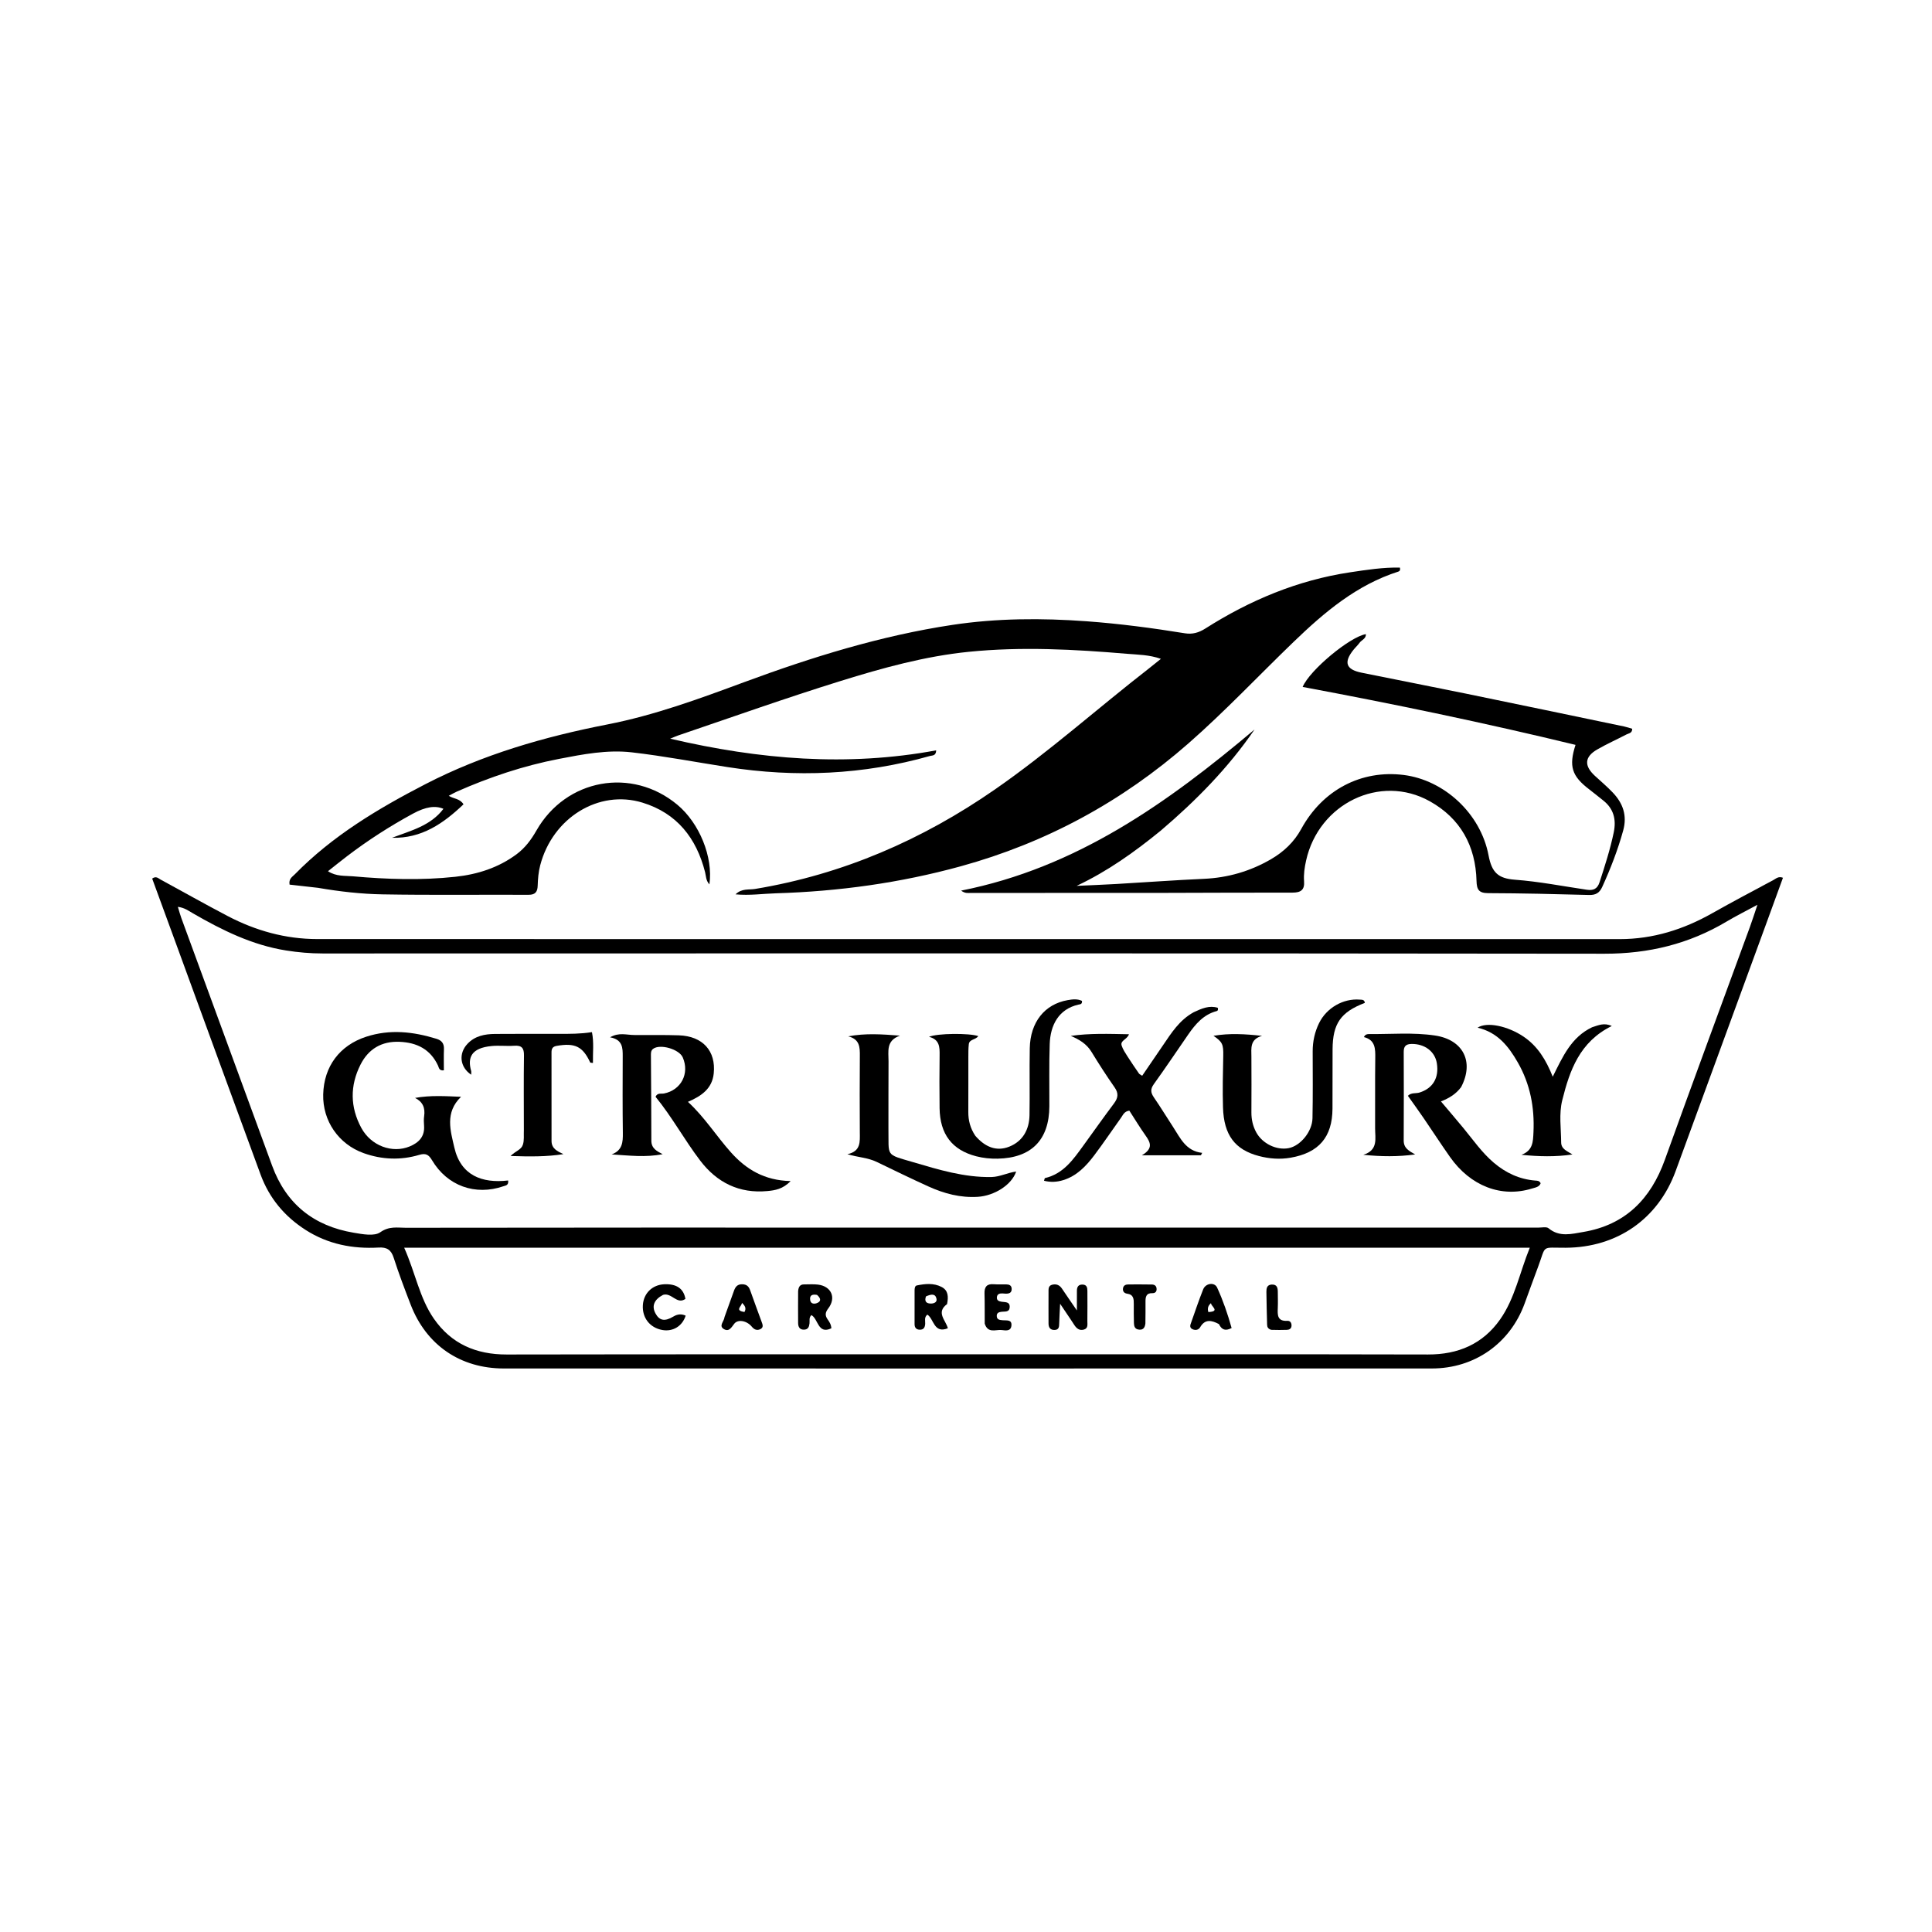 <svg version="1.1" id="Layer_1" xmlns="http://www.w3.org/2000/svg" xmlns:xlink="http://www.w3.org/1999/xlink" x="0px" y="0px"
	 width="100%" viewBox="0 0 1024 1024" enable-background="new 0 0 1024 1024" xml:space="preserve">
<path fill="#000000" opacity="1" stroke="none" 
	d="
M168.521,470.56 
	C163.175,469.94 158.275,469.398 153.487,468.868 
	C152.926,465.787 154.953,464.733 156.256,463.402 
	C176.228,443.004 200.33,428.608 225.452,415.626 
	C255.928,399.877 288.527,390.491 321.936,383.968 
	C346.94,379.087 370.578,370.379 394.316,361.599 
	C430.262,348.303 466.827,336.927 504.836,331.198 
	C528.431,327.642 552.217,327.548 576.05,329.3 
	C593.493,330.583 610.776,332.862 628.013,335.655 
	C631.995,336.3 635.379,335.343 638.834,333.147 
	C662.423,318.148 687.785,307.514 715.559,303.338 
	C724.325,302.02 733.163,300.649 741.969,300.835 
	C742.321,302.238 741.789,302.747 741.182,302.94 
	C719.076,309.983 701.945,324.503 685.675,340.175 
	C667.08,358.086 649.39,376.92 629.946,393.97 
	C594.653,424.916 554.462,446.694 509.237,459.144 
	C477.163,467.973 444.445,472.476 411.198,473.471 
	C404.281,473.678 397.393,474.719 389.853,474.021 
	C393.15,470.765 396.923,471.703 400.177,471.164 
	C446.694,463.462 488.758,445.184 527.374,418.399 
	C555.903,398.61 581.739,375.427 609.103,354.175 
	C611.053,352.661 612.959,351.09 615.311,349.204 
	C609.115,347.011 603.11,347.013 597.307,346.522 
	C569.407,344.16 541.431,342.657 513.495,345.468 
	C490.235,347.809 467.756,354.035 445.482,360.959 
	C416.545,369.955 387.995,380.103 359.311,389.852 
	C358.4,390.161 357.523,390.572 355.214,391.513 
	C402.723,402.62 449.117,406.408 496.195,397.699 
	C496.1,400.711 494.118,400.337 492.891,400.685 
	C457.575,410.693 421.78,412.2 385.604,406.568 
	C368.684,403.935 351.835,400.71 334.839,398.756 
	C321.883,397.267 308.982,399.775 296.212,402.243 
	C277.482,405.862 259.528,411.872 242.112,419.572 
	C240.774,420.164 239.511,420.926 237.865,421.793 
	C240.459,423.476 243.731,423.169 245.672,426.307 
	C235.022,436.412 223.539,444.478 207.755,444.041 
	C217.653,440.282 228.237,437.714 235.032,428.689 
	C230.731,426.848 225.658,427.562 218.841,431.264 
	C206.669,437.875 195.044,445.35 184.023,453.747 
	C180.727,456.258 177.506,458.869 173.837,461.76 
	C178.194,464.639 182.837,464.086 187.026,464.458 
	C205.123,466.067 223.282,466.669 241.396,464.705 
	C253.139,463.433 264.173,459.917 273.813,452.755 
	C278.32,449.405 281.546,445.061 284.309,440.215 
	C299.961,412.768 334.845,406.412 359.014,426.531 
	C370.673,436.236 378.057,454.23 376.008,468.75 
	C374.084,466.658 374.233,464.3 373.697,462.209 
	C369.073,444.157 358.776,431.011 340.549,425.42 
	C317.332,418.298 292.909,433.454 286.332,458.58 
	C285.394,462.165 285.102,465.796 284.983,469.456 
	C284.881,472.612 283.77,474.274 280.197,474.258 
	C254.365,474.145 228.528,474.483 202.704,474.028 
	C191.429,473.829 180.133,472.559 168.521,470.56 
z"/>
<path fill="#000000" opacity="1" stroke="none" 
	d="
M515,725.337 
	C432.014,725.334 349.529,725.335 267.043,725.325 
	C244.034,725.322 225.952,712.985 217.673,691.518 
	C214.498,683.286 211.359,675.024 208.658,666.629 
	C207.284,662.358 205.013,660.979 200.666,661.225 
	C186.88,662.006 173.823,659.464 161.995,651.897 
	C150.808,644.739 142.707,635.021 138.128,622.584 
	C122.938,581.335 107.887,540.035 92.781,498.755 
	C88.731,487.688 84.675,476.623 80.661,465.665 
	C82.749,464.14 83.905,465.531 85.118,466.19 
	C96.976,472.625 108.724,479.269 120.676,485.525 
	C135.498,493.283 151.326,497.719 168.107,497.722 
	C398.234,497.776 628.36,497.744 858.486,497.752 
	C876.104,497.753 892.224,492.665 907.449,484.066 
	C918.181,478.005 929.088,472.251 939.953,466.427 
	C941.327,465.691 942.612,464.296 945.007,465.234 
	C941.958,473.601 938.927,481.947 935.875,490.285 
	C919.962,533.751 904.031,577.211 888.13,620.681 
	C878.845,646.066 857.118,661.182 829.891,661.332 
	C816.498,661.405 819.709,659.508 815.099,671.769 
	C812.697,678.158 810.395,684.584 808.047,690.993 
	C800.31,712.113 781.448,725.316 758.957,725.319 
	C677.805,725.33 596.652,725.332 515,725.337 
M469.5,650.652 
	C584.805,650.651 700.111,650.648 815.417,650.659 
	C817.243,650.659 819.678,650.089 820.794,651.022 
	C826.591,655.867 833.114,653.984 839.182,652.966 
	C861.405,649.236 874.912,635.556 882.405,614.707 
	C897.215,573.5 912.449,532.445 927.486,491.319 
	C928.799,487.727 929.946,484.074 931.471,479.561 
	C925.339,482.881 920.121,485.473 915.131,488.447 
	C895.168,500.347 873.77,505.52 850.388,505.491 
	C623.943,505.211 397.497,505.313 171.051,505.355 
	C164.53,505.356 158.108,504.797 151.68,503.779 
	C133.736,500.939 117.826,493.076 102.328,484.121 
	C100.007,482.78 97.758,481.072 94.266,480.648 
	C95.026,483.11 95.48,484.857 96.099,486.545 
	C112.135,530.312 128.207,574.065 144.229,617.837 
	C151.674,638.178 166.336,649.813 187.436,653.363 
	C192.131,654.153 198.378,655.371 201.581,653.102 
	C206.282,649.773 210.625,650.753 215.06,650.746 
	C299.54,650.615 384.02,650.65 469.5,650.652 
M713.5,661.309 
	C547.537,661.309 381.574,661.309 214.226,661.309 
	C220.202,674.725 222.355,687.977 229.951,698.925 
	C239.207,712.265 252.314,717.939 268.528,717.912 
	C361.495,717.757 454.462,717.821 547.429,717.821 
	C617.237,717.82 687.046,717.745 756.854,717.907 
	C772.853,717.944 785.939,712.376 795.126,699.274 
	C802.953,688.112 805.416,674.612 810.819,661.31 
	C778.031,661.31 746.265,661.31 713.5,661.309 
z"/>
<path fill="#000000" opacity="1" stroke="none" 
	d="
M615.221,440.254 
	C601.247,451.659 586.921,461.866 570.63,469.526 
	C577.649,469.2 584.671,468.941 591.685,468.536 
	C607.136,467.644 622.574,466.486 638.034,465.802 
	C650.802,465.237 662.632,461.799 673.621,455.423 
	C680.36,451.512 685.889,446.313 689.682,439.371 
	C700.979,418.691 721.471,407.923 744.001,410.754 
	C765.231,413.421 784.723,430.953 788.971,453.392 
	C790.694,462.488 794.066,465.607 802.957,466.269 
	C815.695,467.217 828.319,469.706 840.987,471.571 
	C844.368,472.068 846.604,471.293 847.806,467.589 
	C850.634,458.877 853.446,450.18 855.315,441.195 
	C856.728,434.403 855.331,428.649 849.705,424.231 
	C847.216,422.276 844.777,420.256 842.262,418.334 
	C833.103,411.336 831.402,406.162 835.06,394.799 
	C787.159,383.173 738.97,373.158 690.429,364.09 
	C694.194,355.114 715.605,337.409 723.965,336.109 
	C724.041,338.59 721.668,339.189 720.622,340.655 
	C719.658,342.004 718.394,343.134 717.355,344.434 
	C712.077,351.036 713.363,354.849 721.582,356.522 
	C740.005,360.272 758.465,363.839 776.881,367.618 
	C804.902,373.368 832.9,379.229 860.903,385.065 
	C862.336,385.364 863.726,385.866 865.091,386.26 
	C865.169,388.619 863.263,388.645 862.072,389.269 
	C856.909,391.975 851.559,394.344 846.521,397.259 
	C839.804,401.146 839.525,405.877 845.311,411.191 
	C848.5,414.119 851.813,416.933 854.795,420.061 
	C860.192,425.722 862.524,432.211 860.325,440.179 
	C857.477,450.492 853.639,460.387 849.21,470.101 
	C847.762,473.278 845.762,474.447 842.253,474.353 
	C824.433,473.871 806.607,473.444 788.782,473.386 
	C783.825,473.371 782.705,471.522 782.589,466.942 
	C782.12,448.365 774.093,433.757 757.774,424.661 
	C731.517,410.025 698.938,425.9 692.249,456.146 
	C691.452,459.753 690.898,463.392 691.184,467.047 
	C691.551,471.739 689.397,473.117 685.008,473.107 
	C662.342,473.055 639.676,473.216 617.009,473.244 
	C582.843,473.286 548.677,473.283 514.511,473.278 
	C513.048,473.278 511.498,473.618 509.417,472.043 
	C570.61,459.938 618.903,425.47 664.938,386.651 
	C651.045,406.915 634.071,424.212 615.221,440.254 
z"/>
<path fill="#000000" opacity="1" stroke="none" 
	d="
M774.422,576.187 
	C771.626,579.943 768.082,582.055 763.729,583.773 
	C767.803,588.604 771.742,593.197 775.596,597.861 
	C780.785,604.142 785.423,610.886 791.702,616.231 
	C798.109,621.685 805.348,625.056 813.784,625.734 
	C814.744,625.811 815.822,625.698 816.579,627.134 
	C815.877,629.175 813.73,629.401 811.976,629.944 
	C795.79,634.949 779.402,628.675 768.532,613.226 
	C763.741,606.417 759.212,599.426 754.508,592.555 
	C751.815,588.62 749.011,584.761 746.201,580.79 
	C748.022,578.98 750.389,579.688 752.371,579.068 
	C759.404,576.866 762.799,571.349 761.561,563.565 
	C760.56,557.272 755.08,553.218 748.164,553.319 
	C745.145,553.362 743.995,554.563 744.004,557.493 
	C744.053,573.149 744.082,588.806 743.992,604.462 
	C743.967,608.64 746.868,610.048 750.068,611.875 
	C741.018,613.139 732.149,613.041 722.577,612.069 
	C730.66,609.548 728.806,603.334 728.837,597.965 
	C728.908,585.639 728.747,573.311 728.916,560.987 
	C728.985,555.938 729.016,551.216 722.903,549.679 
	C723.609,548.196 724.667,548.073 725.636,548.081 
	C737.282,548.176 748.981,547.121 760.558,548.838 
	C775.499,551.055 781.468,562.765 774.422,576.187 
z"/>
<path fill="#000000" opacity="1" stroke="none" 
	d="
M336.374,548.581 
	C344.506,548.629 352.175,548.481 359.831,548.742 
	C372.462,549.173 379.547,557.021 378.287,569.011 
	C377.446,577.003 371.799,580.925 364.62,584.001 
	C373.461,592.139 379.645,602.065 387.363,610.725 
	C395.434,619.783 405.129,625.674 419.042,625.999 
	C414.923,630.278 410.771,630.906 406.721,631.287 
	C391.824,632.69 379.993,626.805 371.115,615.136 
	C362.767,604.163 356.159,591.957 347.454,581.312 
	C348.482,579.03 350.438,579.864 351.927,579.571 
	C360.994,577.785 365.588,569.02 361.88,560.457 
	C359.977,556.061 349.82,553.129 346.152,555.92 
	C344.914,556.862 344.999,558.25 345.006,559.57 
	C345.082,574.562 345.239,589.555 345.227,604.547 
	C345.223,608.663 348.062,610.11 351.215,611.736 
	C342.141,613.56 333.302,612.421 324.174,611.868 
	C329.937,609.747 330.184,605.33 330.12,600.426 
	C329.942,586.934 329.995,573.438 330.05,559.944 
	C330.069,555.419 330.09,551.04 323.345,549.79 
	C328.187,547.01 332.112,548.607 336.374,548.581 
z"/>
<path fill="#000000" opacity="1" stroke="none" 
	d="
M219.993,581.918 
	C228.176,580.444 236.175,580.987 244.363,581.323 
	C235.641,589.695 238.821,599.484 240.798,608.168 
	C244.154,622.901 255.355,627.32 269.321,625.677 
	C269.669,628.243 268.021,628.323 266.874,628.719 
	C251.917,633.878 237.048,628.563 228.958,614.904 
	C227.202,611.941 225.604,611.095 222.21,612.106 
	C212.362,615.038 202.466,614.651 192.783,611.202 
	C179.433,606.446 170.96,594.068 171.303,580.08 
	C171.668,565.157 180.079,554.059 194.066,549.495 
	C206.673,545.382 219.001,546.791 231.33,550.578 
	C234.114,551.433 235.413,553.067 235.299,556.047 
	C235.155,559.808 235.264,563.579 235.264,567.299 
	C232.649,567.599 232.658,565.861 232.169,564.81 
	C228.116,556.107 220.961,552.559 211.745,552.183 
	C202.217,551.794 195.25,556.004 191.064,564.294 
	C185.445,575.423 185.546,586.81 191.51,597.816 
	C196.657,607.312 207.881,611.464 217.153,607.632 
	C222.009,605.626 225.19,602.367 224.765,596.621 
	C224.643,594.965 224.558,593.263 224.799,591.633 
	C225.452,587.224 224.099,583.992 219.993,581.918 
z"/>
<path fill="#000000" opacity="1" stroke="none" 
	d="
M632.737,536.479 
	C637.023,534.473 640.995,532.765 645.449,534.15 
	C645.689,534.983 645.599,535.696 644.839,535.897 
	C637.902,537.738 633.616,542.778 629.769,548.337 
	C623.702,557.104 617.778,565.973 611.548,574.623 
	C609.63,577.285 609.887,579.19 611.62,581.7 
	C615.122,586.769 618.308,592.056 621.692,597.208 
	C625.572,603.115 628.444,610.079 637.177,611.044 
	C636.955,611.473 636.733,611.901 636.511,612.33 
	C626.595,612.33 616.68,612.33 605.205,612.33 
	C611.474,608.674 609.669,605.383 607.125,601.791 
	C604.072,597.479 601.339,592.942 598.57,588.662 
	C595.844,589.054 595.211,590.972 594.194,592.391 
	C589.435,599.024 584.898,605.822 579.978,612.332 
	C575.634,618.082 570.72,623.291 563.463,625.513 
	C560.105,626.541 556.829,626.689 553.353,625.827 
	C553.642,624.971 553.689,624.452 553.848,624.415 
	C563.637,622.14 568.877,614.524 574.267,607.081 
	C579.642,599.659 584.938,592.176 590.433,584.844 
	C592.611,581.937 592.985,579.506 590.764,576.341 
	C586.461,570.208 582.411,563.886 578.496,557.496 
	C575.91,553.277 572.1,550.978 567.525,549.045 
	C577.665,547.588 587.707,547.971 598.383,548.176 
	C597.328,551.064 593.619,551.446 594.502,554.184 
	C595.151,556.199 596.403,558.049 597.557,559.865 
	C599.521,562.957 601.604,565.973 603.68,568.992 
	C603.93,569.357 604.445,569.541 605.38,570.178 
	C609.062,564.785 612.697,559.466 616.328,554.143 
	C620.836,547.534 625.068,540.674 632.737,536.479 
z"/>
<path fill="#000000" opacity="1" stroke="none" 
	d="
M723.397,531.554 
	C710.636,536.414 706.371,542.482 706.293,556.152 
	C706.233,566.64 706.307,577.13 706.246,587.618 
	C706.157,602.716 698.988,611 684.071,613.602 
	C678.365,614.597 672.753,614.156 667.256,612.718 
	C654.553,609.395 648.665,601.582 648.216,587.042 
	C647.934,577.898 648.17,568.734 648.351,559.583 
	C648.47,553.563 647.928,552.237 643.164,548.997 
	C651.541,547.568 659.944,548.016 668.913,549.036 
	C662.361,550.85 663.249,555.651 663.271,560.122 
	C663.32,569.945 663.329,579.768 663.27,589.59 
	C663.247,593.346 664.051,596.878 665.82,600.144 
	C669.109,606.216 676.703,609.829 683.135,608.516 
	C689.287,607.26 695.498,599.792 695.644,592.699 
	C695.887,580.883 695.767,569.059 695.751,557.239 
	C695.744,551.986 696.832,546.984 699.129,542.286 
	C703.099,534.165 711.993,529.081 720.735,529.82 
	C721.85,529.914 723.155,529.691 723.397,531.554 
z"/>
<path fill="#000000" opacity="1" stroke="none" 
	d="
M516.929,601.984 
	C521.961,607.81 527.995,610.532 534.967,607.737 
	C542.105,604.876 545.522,598.695 545.658,591.09 
	C545.87,579.264 545.575,567.429 545.798,555.604 
	C546.059,541.773 553.683,532.24 565.878,530.093 
	C568.434,529.644 571.064,529.324 573.465,530.492 
	C573.686,532.375 572.395,532.279 571.551,532.472 
	C561.106,534.862 556.717,543.308 556.37,553.351 
	C555.991,564.335 556.229,575.34 556.183,586.336 
	C556.109,604.185 546.632,613.768 528.761,614.119 
	C524.904,614.194 521.081,613.803 517.377,612.841 
	C504.573,609.515 498.162,601.061 498.002,587.303 
	C497.893,577.974 497.888,568.641 498.014,559.313 
	C498.073,554.993 498.021,550.944 492.393,549.541 
	C496.694,547.647 513.62,547.488 518.496,549.152 
	C517.198,551.145 513.791,550.753 513.488,553.429 
	C513.228,555.736 513.251,558.081 513.246,560.41 
	C513.225,570.073 513.278,579.737 513.225,589.4 
	C513.201,593.859 514.25,597.964 516.929,601.984 
z"/>
<path fill="#000000" opacity="1" stroke="none" 
	d="
M470.89,597.98 
	C471.16,613.254 468.997,611.553 483.991,615.976 
	C497.557,619.978 511.075,624.12 525.5,623.844 
	C530.022,623.757 533.986,621.536 538.587,620.945 
	C536.201,628.067 526.971,633.796 518.255,634.343 
	C509.005,634.924 500.397,632.611 492.132,628.87 
	C482.879,624.683 473.753,620.212 464.6,615.807 
	C459.942,613.566 454.738,613.422 449.137,611.751 
	C456.356,610.194 455.748,605.123 455.722,600.207 
	C455.652,586.709 455.623,573.209 455.734,559.712 
	C455.773,555.098 455.722,550.803 449.587,549.287 
	C458.727,547.551 467.522,548.175 477.01,548.917 
	C469.488,551.51 470.968,557.334 470.941,562.487 
	C470.88,574.153 470.902,585.818 470.89,597.98 
z"/>
<path fill="#000000" opacity="1" stroke="none" 
	d="
M277.659,598.839 
	C277.653,585.376 277.526,572.39 277.717,559.409 
	C277.775,555.474 276.507,553.989 272.55,554.269 
	C268.574,554.55 264.534,554.038 260.575,554.417 
	C249.667,555.459 247.754,560.61 249.714,567.603 
	C249.869,568.155 249.735,568.788 249.735,569.618 
	C243.701,565.575 242.959,558.352 247.781,553.238 
	C251.75,549.029 256.963,548.057 262.396,548.013 
	C273.715,547.921 285.035,547.966 296.354,547.97 
	C301.997,547.971 307.641,548.014 313.748,547.049 
	C314.871,552.618 314.153,557.955 314.271,563.394 
	C313.394,563.25 312.892,563.293 312.82,563.137 
	C308.865,554.625 304.729,552.638 295.027,554.342 
	C292.863,554.722 292.311,555.868 292.312,557.749 
	C292.325,573.396 292.33,589.044 292.328,604.691 
	C292.327,608.827 295.389,610.176 298.619,611.717 
	C289.648,613.141 280.783,613.034 270.611,612.7 
	C273.345,609.985 276.252,609.44 277.129,606.743 
	C277.929,604.281 277.516,601.793 277.659,598.839 
z"/>
<path fill="#000000" opacity="1" stroke="none" 
	d="
M843.817,544.479 
	C847.19,543.424 850.191,541.894 854.275,543.807 
	C837.262,552.164 831.978,567.315 828.03,583.125 
	C826.207,590.423 827.4,598.03 827.448,605.496 
	C827.471,609.132 830.717,610.099 833.425,611.893 
	C824.446,613.232 815.56,613.005 806.408,612.067 
	C812.478,609.786 812.54,605.191 812.773,600.081 
	C813.374,586.942 811.048,574.629 804.479,563.141 
	C799.578,554.571 793.742,547.148 783.154,544.695 
	C788.101,541.41 799.173,543.826 807.477,549.41 
	C814.912,554.411 819.394,561.651 822.986,570.678 
	C828.32,559.95 832.788,549.755 843.817,544.479 
z"/>
<path fill="#000000" opacity="1" stroke="none" 
	d="
M567.549,699.445 
	C565.787,696.804 564.215,694.476 561.886,691.027 
	C561.678,695.287 561.484,698.29 561.401,701.296 
	C561.353,703.045 561.386,704.806 559.028,704.904 
	C556.727,705 555.743,703.679 555.743,701.472 
	C555.742,695.976 555.7,690.48 555.74,684.984 
	C555.752,683.366 555.501,681.462 557.706,680.922 
	C559.87,680.392 561.589,681.081 562.863,682.994 
	C565.163,686.448 567.542,689.85 570.775,694.567 
	C570.775,690.164 570.747,687.114 570.785,684.064 
	C570.807,682.179 571.493,680.824 573.693,680.846 
	C576.014,680.868 576.338,682.438 576.342,684.234 
	C576.356,689.563 576.393,694.893 576.324,700.222 
	C576.301,701.947 576.871,704.103 574.35,704.745 
	C572.024,705.338 570.566,704.042 569.392,702.256 
	C568.843,701.421 568.29,700.589 567.549,699.445 
z"/>
<path fill="#000000" opacity="1" stroke="none" 
	d="
M423.023,684.331 
	C423.231,681.97 424.084,680.749 426.165,680.764 
	C428.652,680.782 431.17,680.555 433.618,680.872 
	C440.662,681.785 443.317,687.842 439.004,693.485 
	C437.396,695.589 437.175,697.144 438.607,699.213 
	C439.536,700.554 440.512,701.924 440.64,704.026 
	C433.399,707.44 433.734,698.963 430.052,697.036 
	C428.661,698.389 429.218,699.974 429.066,701.373 
	C428.867,703.207 428.338,704.664 426.209,704.746 
	C423.796,704.838 423.036,703.256 423.017,701.215 
	C422.966,695.742 422.995,690.268 423.023,684.331 
M433.065,686.328 
	C430.809,685.926 428.954,686.263 429.422,689.14 
	C429.727,691.018 431.411,691.241 432.871,690.714 
	C435.12,689.903 435.366,688.397 433.065,686.328 
z"/>
<path fill="#000000" opacity="1" stroke="none" 
	d="
M501.961,691.197 
	C495.958,695.666 501.253,699.658 502.386,704.007 
	C494.892,707.007 495.022,698.984 491.506,696.773 
	C489.741,698.249 490.459,700.042 490.373,701.601 
	C490.263,703.583 489.558,704.833 487.437,704.774 
	C485.619,704.724 484.747,703.638 484.743,701.862 
	C484.732,695.868 484.729,689.873 484.748,683.879 
	C484.751,682.862 484.913,681.522 485.919,681.316 
	C490.351,680.407 494.879,679.94 499.076,682.119 
	C502.664,683.982 502.733,687.349 501.961,691.197 
M490.793,687.109 
	C489.874,689.638 490.839,690.932 493.451,690.912 
	C495.044,690.9 496.734,690.202 496.371,688.405 
	C495.774,685.451 493.446,685.952 490.793,687.109 
z"/>
<path fill="#000000" opacity="1" stroke="none" 
	d="
M384.024,698.015 
	C385.787,693.127 387.428,688.598 389.05,684.062 
	C389.777,682.028 390.856,680.663 393.343,680.687 
	C395.754,680.71 396.896,681.822 397.645,683.984 
	C399.547,689.476 401.634,694.903 403.598,700.374 
	C404.147,701.906 405.027,703.675 402.745,704.588 
	C400.986,705.291 399.664,704.603 398.429,703.124 
	C395.776,699.946 391.121,699.115 389.171,701.606 
	C387.675,703.518 386.457,705.996 383.773,704.497 
	C380.67,702.763 383.817,700.445 384.024,698.015 
M394.582,695.377 
	C395.74,693.346 394.737,691.887 393.222,690.536 
	C393.337,692.247 389.046,694.576 394.582,695.377 
z"/>
<path fill="#000000" opacity="1" stroke="none" 
	d="
M646.058,701.793 
	C642.11,699.693 638.671,699.031 636.119,703.447 
	C635.289,704.883 633.695,705.217 632.154,704.554 
	C630.148,703.691 630.938,702.088 631.42,700.721 
	C633.463,694.93 635.433,689.107 637.698,683.403 
	C639.018,680.079 643.718,679.436 645.101,682.445 
	C648.267,689.333 650.721,696.519 652.78,703.88 
	C649.553,705.56 647.571,704.922 646.058,701.793 
M640.448,695.417 
	C646.986,695.101 641.756,692.345 641.856,690.69 
	C640.432,691.905 639.823,693.331 640.448,695.417 
z"/>
<path fill="#000000" opacity="1" stroke="none" 
	d="
M351.447,686.303 
	C346.644,688.819 345.346,692.235 347.377,696.063 
	C349.459,699.985 352.288,700.572 356.913,697.792 
	C359.1,696.478 361.148,696.31 363.414,697.313 
	C361.695,702.873 356.661,705.913 351.093,704.934 
	C344.462,703.768 340.314,698.493 340.73,691.755 
	C341.119,685.471 345.734,680.967 352.074,680.685 
	C358.589,680.395 362.358,682.998 363.285,688.454 
	C358.713,691.648 356.032,684.941 351.447,686.303 
z"/>
<path fill="#000000" opacity="1" stroke="none" 
	d="
M521.922,701.562 
	C521.868,695.958 521.974,690.808 521.811,685.666 
	C521.698,682.104 522.983,680.367 526.718,680.67 
	C528.864,680.843 531.033,680.708 533.19,680.745 
	C534.818,680.773 536.19,681.178 536.209,683.199 
	C536.228,685.231 534.874,685.653 533.23,685.672 
	C532.569,685.68 531.908,685.555 531.245,685.541 
	C529.795,685.509 528.511,685.856 528.37,687.571 
	C528.226,689.331 529.506,689.728 530.922,689.955 
	C532.788,690.255 535.317,689.832 535.157,692.869 
	C535.015,695.562 532.716,695.065 530.996,695.249 
	C529.556,695.404 528.264,695.751 528.301,697.493 
	C528.345,699.57 529.966,699.612 531.502,699.763 
	C533.51,699.96 536.438,699.243 536.068,702.662 
	C535.73,705.794 532.814,705.157 530.894,704.945 
	C527.777,704.601 523.628,706.896 521.922,701.562 
z"/>
<path fill="#000000" opacity="1" stroke="none" 
	d="
M607.082,701.476 
	C606.783,704.234 605.41,705.086 603.23,704.654 
	C601.379,704.288 601.046,702.753 601.006,701.209 
	C600.921,697.882 600.892,694.553 600.929,691.225 
	C600.958,688.591 600.889,686.162 597.441,685.684 
	C595.988,685.483 594.992,684.586 595.204,682.932 
	C595.416,681.278 596.626,680.782 598.072,680.775 
	C602.231,680.754 606.391,680.747 610.55,680.818 
	C612.078,680.844 613.032,681.664 613.025,683.32 
	C613.019,684.82 612.054,685.432 610.766,685.4 
	C607.383,685.317 607.118,687.504 607.141,690.052 
	C607.175,693.713 607.129,697.375 607.082,701.476 
z"/>
<path fill="#000000" opacity="1" stroke="none" 
	d="
M673.798,704.848 
	C672.098,704.347 671.622,703.389 671.593,702.106 
	C671.463,696.306 671.265,690.506 671.22,684.706 
	C671.205,682.857 671.491,680.945 674.057,680.842 
	C676.889,680.729 677.254,682.609 677.263,684.78 
	C677.273,687.6 677.382,690.424 677.257,693.238 
	C677.093,696.948 676.971,700.391 682.32,700.067 
	C683.86,699.973 684.639,701.215 684.531,702.776 
	C684.432,704.211 683.367,704.796 682.152,704.85 
	C679.506,704.968 676.853,704.916 673.798,704.848 
z"/>
</svg>